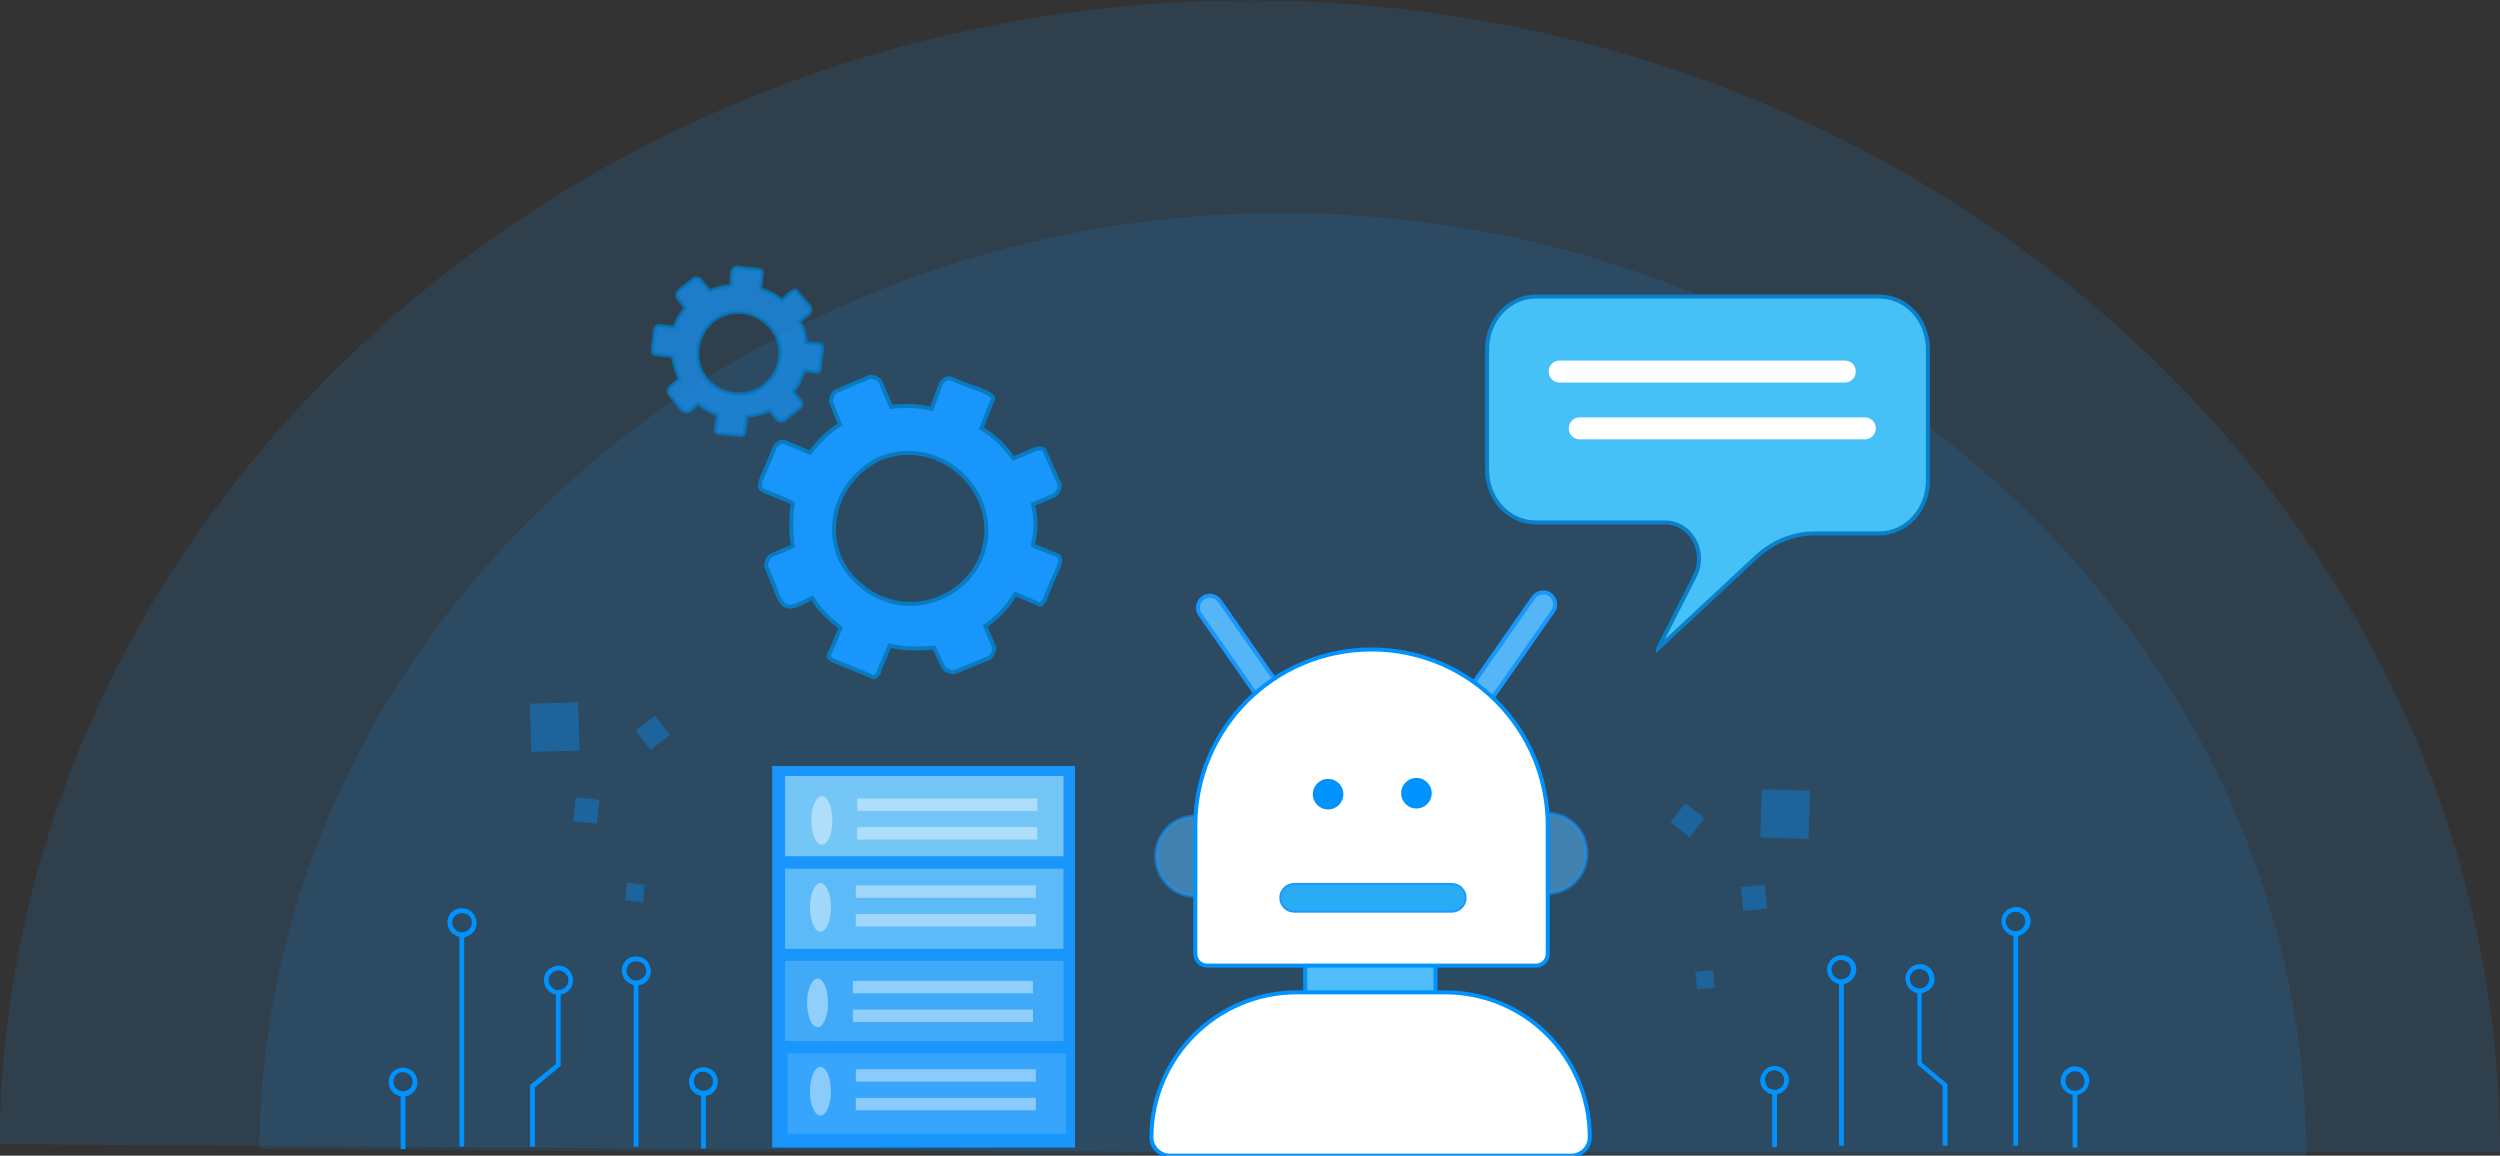<svg id="Layer_1" xmlns="http://www.w3.org/2000/svg" viewBox="0 0 523.5 242"><rect x="0" y="0" width="523.5" height="242" fill="#333333" stroke="none"/><style>.st0{opacity:.13;fill:#1a98fb}.st1{opacity:.52}.st1,.st2,.st3{fill:#54b5f7;stroke:#1996fc;stroke-width:.84;stroke-miterlimit:10}.st3{fill:#50bcf9;stroke:#0093ff;stroke-linecap:round;stroke-linejoin:round}.st4{fill:#0093ff}.st5{opacity:.36}.st6{fill:#1996fc}.st10,.st7,.st8,.st9{fill:#74c6f7}.st8{opacity:.74}.st9{opacity:.43}.st10{opacity:.32}.st11{opacity:.42}.st12{fill:#fff}.st13{opacity:.7;fill:#1996fc;stroke:#057cc6;stroke-miterlimit:10}.st13,.st14,.st15{stroke-width:.84}.st14{stroke-miterlimit:10;fill:#1996fc;stroke:#087bc1}.st15{fill:#46c1f7;stroke:#0980c9}.st15,.st16,.st17,.st18{stroke-miterlimit:10}.st16{stroke-linecap:round;stroke-linejoin:round;fill:#fff;stroke:#0093ff;stroke-width:.84}.st17{fill:none;stroke:#1996fc;stroke-width:1.68}.st18{fill:#2aacf4;stroke:#1a98fb;stroke-width:.42}</style><path class="st0" d="M261.7 241.3L-.1 239.6C.9 107.9 118.8.1 261.7.1 405.3.1 523.5 109 523.5 241.3H261.7z"/><path class="st0" d="M268.6 242l-214.3-1.4c.8-107.8 97.3-196 214.3-196 117.6 0 214.3 89.1 214.3 197.4H268.6z"/><path class="st1" d="M250.2 187.6c-4.4 0-8.1-3.7-8.1-8.3 0-4.6 3.6-8.3 8.1-8.3m73.9 16c4.4 0 8.1-3.7 8.1-8.3 0-4.6-3.6-8.3-8.1-8.3"/><path class="st2" d="M308.2 147.9c-1.1-.8-1.4-2.4-.6-3.5l13.5-19.3c.8-1.1 2.4-1.4 3.5-.6 1.1.8 1.4 2.4.6 3.5l-13.5 19.3c-.8 1.1-2.4 1.4-3.5.6zm-39.9.7c1.1-.8 1.4-2.4.6-3.5l-13.5-19.3c-.8-1.1-2.4-1.4-3.5-.6-1.1.8-1.4 2.4-.6 3.5l13.5 19.3c.8 1.1 2.4 1.4 3.5.6z"/><path class="st3" d="M273.3 196.8h27.3v17.4h-27.3z"/><path class="st4" d="M422.1 196h-.1c-.8 0-1.5-.4-2.1-1-.5-.6-.8-1.4-.8-2.2 0-.8.4-1.5 1-2.1.6-.5 1.4-.8 2.2-.8 1.7.1 3 1.5 2.9 3.1 0 .8-.4 1.5-1 2.1-.6.6-1.3.9-2.1.9zm0-5.1c-.5 0-1 .2-1.4.5-.4.4-.6.9-.7 1.4 0 .5.2 1.1.5 1.5.4.4.9.6 1.4.7.6 0 1.1-.2 1.5-.5.4-.4.6-.9.7-1.4.1-1.2-.8-2.1-2-2.2.1 0 0 0 0 0zM402 208h-.1c-.8 0-1.5-.4-2.1-1-.5-.6-.8-1.4-.8-2.2 0-.8.4-1.5 1-2.1s1.3-.8 2.2-.8c.8 0 1.5.4 2.1 1 .5.6.8 1.4.8 2.2 0 .8-.4 1.5-1 2.1-.7.5-1.4.8-2.1.8zm0-5.1c-.5 0-1 .2-1.4.5-.4.4-.6.9-.7 1.4 0 .5.2 1.1.5 1.5.4.4.9.6 1.4.7.6 0 1.1-.2 1.5-.5.4-.4.6-.9.7-1.4 0-.5-.2-1.1-.5-1.5-.4-.4-.9-.6-1.5-.7zm-16.4 3.2h-.1c-.8 0-1.5-.4-2.1-1-.5-.6-.8-1.4-.8-2.2 0-.8.4-1.5 1-2.1.6-.5 1.3-.8 2.2-.8 1.7.1 3 1.5 2.9 3.1 0 .8-.4 1.5-1 2.1-.6.6-1.3.9-2.1.9zm0-5.1c-.5 0-1 .2-1.4.5-.4.4-.6.9-.7 1.4 0 .5.2 1.1.5 1.5.4.4.9.6 1.4.7.6 0 1.1-.2 1.5-.5.4-.4.6-.9.7-1.4.1-1.2-.8-2.1-2-2.2.1 0 0 0 0 0z"/><path class="st4" d="M385.1 205.6h1v34.3h-1zm-13.5 23.6h-.1c-1.7-.1-3-1.5-2.9-3.1.1-1.7 1.5-2.9 3.1-2.9 1.7.1 3 1.5 2.9 3.1-.1 1.6-1.4 2.9-3 2.9zm0-5.1c-1.1 0-2 .9-2 2s.8 2.1 1.9 2.1c1.1.1 2.1-.8 2.1-1.9.1-1.2-.8-2.1-2-2.2z"/><path class="st4" d="M371.1 228.7h1v11.5h-1zm63.4.6h-.1c-1.7-.1-3-1.5-2.9-3.1.1-1.7 1.5-3 3.1-2.9 1.7.1 3 1.5 2.9 3.1-.1 1.6-1.4 2.9-3 2.9zm0-5c-1.1 0-2 .9-2 2s.8 2.1 1.9 2.1c1.1.1 2.1-.8 2.1-1.9 0-1.2-.8-2.2-2-2.2z"/><path class="st4" d="M434 228.8h1v11.5h-1zm-12.4-33.3h1v44.4h-1zm-13.8 44.4h-1v-12.5l-5.3-4.5v-15.4h.9v15l5.4 4.5zM94.7 195.4c-.6-.5-.9-1.3-1-2.1-.1-1.7 1.2-3.1 2.9-3.1.8 0 1.6.2 2.2.8.6.5.9 1.3 1 2.1 0 .8-.2 1.6-.8 2.2-.5.6-1.3.9-2.1 1h-.1c-.8-.1-1.6-.4-2.1-.9zm1.9-4.2c-1.1 0-2 1-1.9 2.1 0 .5.3 1 .7 1.4.4.4.9.6 1.5.5.5 0 1-.3 1.4-.7.4-.4.6-.9.5-1.5 0-.5-.3-1-.7-1.4-.4-.2-.9-.4-1.5-.4.1 0 .1 0 0 0zm18.3 16.3c-.6-.5-.9-1.3-1-2.1 0-.8.2-1.6.8-2.2.5-.6 1.3-.9 2.1-1 .8 0 1.6.2 2.2.8.6.5.9 1.3 1 2.1 0 .8-.2 1.6-.8 2.2-.5.6-1.3.9-2.1 1h-.1c-.9 0-1.6-.3-2.1-.8zm1.9-4.3c-.5 0-1 .3-1.4.7s-.6.9-.5 1.5c0 .5.3 1 .7 1.4.4.4.9.6 1.5.5.5 0 1-.3 1.4-.7.4-.4.6-.9.5-1.5 0-.5-.3-1-.7-1.4-.4-.3-.9-.5-1.5-.5.1 0 0 0 0 0zm14.4 2.3c-.6-.5-.9-1.3-1-2.1-.1-1.7 1.2-3.1 2.9-3.1.8 0 1.6.2 2.2.8.6.5.9 1.3 1 2.1 0 .8-.2 1.6-.8 2.2-.5.6-1.3.9-2.1 1h-.1c-.8-.1-1.5-.4-2.1-.9zm1.9-4.2c-1.1 0-2 1-1.9 2.1 0 .5.3 1 .7 1.4.4.4.9.6 1.5.5.5 0 1-.3 1.4-.7.4-.4.6-.9.5-1.5 0-.5-.3-1-.7-1.4-.4-.2-.9-.4-1.5-.4.1 0 .1 0 0 0z"/><path class="st4" d="M132.7 205.8h1v34.3h-1zm11.6 20.8c-.1-1.7 1.2-3.1 2.9-3.1 1.6-.1 3.1 1.2 3.1 2.9.1 1.7-1.2 3.1-2.9 3.1h-.1c-1.6 0-3-1.3-3-2.9zm2.9-2.2c-1.1 0-2 1-1.9 2.1 0 1.1 1 2 2.1 1.9 1.1 0 2-1 1.9-2.1 0-1-1-1.9-2.1-1.9z"/><path class="st4" d="M146.8 229h1v11.5h-1zm-65.4-2.3c-.1-1.7 1.2-3.1 2.9-3.1 1.6-.1 3.1 1.2 3.1 2.9.1 1.7-1.2 3.1-2.9 3.1h-.1c-1.6 0-3-1.3-3-2.9zm2.9-2.2c-1.1 0-2 1-1.9 2.1 0 1.1 1 2 2.1 1.9 1.1 0 2-1 1.9-2.1 0-1-.9-1.9-2.1-1.9.1 0 0 0 0 0z"/><path class="st4" d="M83.9 229.1h1v11.5h-1zm12.3-33.4h1v44.4h-1zm14.8 44.4h1v-12.4l5.4-4.5v-15.4h-1v15l-5.4 4.4z"/><g class="st5"><path transform="rotate(-1.612 116.181 152.209)" class="st4" d="M111.1 147.2h10.1v10.1h-10.1z"/><path transform="rotate(-127.974 136.645 153.483)" class="st4" d="M134.1 151h5.1v5.1h-5.1z"/><path transform="rotate(-173.514 122.738 169.707)" class="st4" d="M120.2 167.2h5v5h-5z"/></g><g class="st5"><path transform="rotate(-173.514 132.903 186.929)" class="st4" d="M131 185.1h3.7v3.7H131z"/></g><g class="st5"><path transform="rotate(-178.388 373.83 170.46)" class="st4" d="M368.8 165.4h10.1v10.1h-10.1z"/><path transform="rotate(-52.026 353.366 171.736)" class="st4" d="M350.8 169.2h5.1v5.1h-5.1z"/><path transform="rotate(-6.486 367.32 188.003)" class="st4" d="M364.8 185.5h5v5h-5z"/></g><g class="st5"><path transform="rotate(-6.486 357.154 205.227)" class="st4" d="M355.2 203.3h3.7v3.7h-3.7z"/></g><path class="st6" d="M161.7 160.4h63.4v79.9h-63.4z"/><path class="st7" d="M164.4 162.5h58.3v16.8h-58.3z"/><path class="st8" d="M164.4 181.9h58.3v16.8h-58.3z"/><path class="st9" d="M164.4 201.2h58.3V218h-58.3z"/><path class="st10" d="M164.9 220.6h58.3v16.8h-58.3z"/><g class="st11"><path class="st12" d="M179.5 167.2h37.7v2.6h-37.7zm0 6h37.7v2.6h-37.7z"/><ellipse class="st12" cx="172.1" cy="171.8" rx="2.2" ry="5.1"/><path class="st12" d="M179.2 185.4h37.7v2.6h-37.7zm0 6h37.7v2.6h-37.7z"/><ellipse class="st12" cx="171.8" cy="190" rx="2.2" ry="5.1"/><path class="st12" d="M178.6 205.4h37.7v2.6h-37.7zm0 6h37.7v2.6h-37.7z"/><ellipse class="st12" cx="171.2" cy="210" rx="2.2" ry="5.1"/><path class="st12" d="M179.2 223.9h37.7v2.6h-37.7zm0 6h37.7v2.6h-37.7z"/><ellipse class="st12" cx="171.8" cy="228.5" rx="2.2" ry="5.1"/></g><path class="st13" d="M172 72.3l-.1-.1c-.3-.2-3.2-.2-3.2-.4-.1-1.7-.5-3-1.3-4.5l2-1.7c.3-.3.4-1 .2-1.3l-2.9-3.4s-.4-.1-1 .3l-2 1.7c-1.4-1.1-2.6-1.8-4.5-2.3l.3-3.3c.5-1-2-.9-2.5-1-.9-.1-1.8-.1-2.7-.3-.4-.1-.9.5-1 .9l-.2 3c-1.7.1-3 .5-4.5 1.1l-2-2.4c-.3-.3-1-.4-1.3-.2l-3.2 2.6c-.3.3-.4 1-.2 1.3l1.7 2.2c-1.1 1.2-1.8 2.6-2.4 4.1l-3.1-.4c-.4-.1-.9.5-1 .9-.1.7-.1 1.5-.2 2.2-.1.6-.5 2.5.1 2.8.4.2 3.9.3 3.9.6.2 1.4.7 3 1.4 4.7l-2 1.7c-.3.3-.4 1-.2 1.3.5.7 1.1 1.3 1.6 2 .6.8 1.4 2.2 2.5 1.6.7-.3 1.4-1.1 2-1.6 1.2 1.1 2.6 1.8 4.1 2.4l-.4 3.1c-.1.3 0 .6.2.6.3.1.5.3.7.2l4.3.4c.3.1.6 0 .6-.2.3-.3.3-.5.2-.7l.4-3.1c1.7-.1 3.4-.6 4.9-1.2l1.6 1.9c.3.3 1 .4 1.3.2l3.4-2.7c.3-.3.4-1 .2-1.3l-1.7-2c1.1-1.4 1.8-2.6 2.3-4.5l2.6.3c.3.1.6 0 .6-.2.1-.3.3-.5.2-.7.1-.7.1-1.5.2-2.2.1-.2.5-1.9.1-2.4zm-11.9 8.4c-3.8 3-9.1 2.3-12.2-1.3-3-3.8-2.3-9.1 1.3-12.2 3.8-3 9.1-2.3 12.2 1.3 3.2 3.9 2.4 9.2-1.3 12.2z"/><path class="st14" d="M221.9 116.7c0-.1-.1-.1-.1-.2-.4-.4-5.6-2.1-5.5-2.4.7-3 .7-5.6 0-8.5l4.5-1.9c.7-.4 1.1-1.5 1.1-2.2l-3.3-7.4s-.7-.4-1.9 0l-4.5 1.9c-1.9-2.6-3.7-4.5-6.7-6.3l2.2-5.6c1.4-1.4-3.1-2.7-3.9-3-1.5-.6-3.1-1.1-4.6-1.8-.7-.4-1.9.4-2.2 1.1l-1.9 5.2c-3-.7-5.6-.7-8.5-.4l-2.2-5.2c-.4-.7-1.5-1.1-2.2-1.1l-7.1 3c-.7.4-1.1 1.5-1.1 2.2l1.9 4.8c-2.6 1.5-4.5 3.7-6.3 5.9l-5.2-2.2c-.7-.4-1.9.4-2.2 1.1-.5 1.2-1 2.5-1.5 3.7-.4 1.1-2.2 4.1-1.3 5 .6.6 6.6 2.6 6.6 3.1-.4 2.6-.4 5.6 0 8.9l-4.5 1.9c-.7.4-1.1 1.5-1.1 2.2.6 1.5 1.2 2.9 1.8 4.4.7 1.7 1.3 4.5 3.6 4.1 1.4-.2 2.9-1.2 4.3-1.8 1.5 2.6 3.7 4.5 5.9 6.3l-2.2 5.2c-.4.4-.4 1.1 0 1.1.4.4.7.7 1.1.7l7.4 3c.4.4 1.1.4 1.1 0 .7-.4.7-.7.7-1.1l2.2-5.2c3 .7 6.3.7 9.3.4l1.9 4.1c.4.7 1.5 1.1 2.2 1.1l7.4-3c.7-.4 1.1-1.5 1.1-2.2l-1.9-4.5c2.6-1.9 4.5-3.7 6.3-6.7l4.5 1.9c.4.4 1.1.4 1.1 0 .4-.4.7-.7.7-1.1.5-1.2 1-2.5 1.5-3.7.4-.9 2-3.7 1.5-4.8zm-25.3 8.6c-8.2 3.3-17.1-.7-20.8-8.5-3.3-8.2.7-17.1 8.5-20.8 8.2-3.3 17.1.7 20.8 8.5 3.8 8.6-.3 17.5-8.5 20.8z"/><path class="st15" d="M347.2 135.8l7.7-15.2c2.6-5.1-.9-11.2-6.2-11.2h-27.1c-5.7 0-10.2-4.9-10.2-11V73.1c0-6.1 4.6-11 10.2-11h71.9c5.7 0 10.2 4.9 10.2 11v27.6c0 6.1-4.6 11-10.2 11H380c-4.5 0-8.9 1.8-12.3 5l-20.5 19.1z"/><path class="st12" d="M386.3 80.1h-59.7c-1.3 0-2.3-1-2.3-2.3 0-1.3 1-2.3 2.3-2.3h59.7c1.3 0 2.3 1 2.3 2.3 0 1.3-1 2.3-2.3 2.3zm4.2 11.9h-59.7c-1.3 0-2.3-1-2.3-2.3 0-1.3 1-2.3 2.3-2.3h59.7c1.3 0 2.3 1 2.3 2.3 0 1.2-1 2.3-2.3 2.3z"/><path class="st16" d="M321.6 202.2h-68.8c-1.4 0-2.5-1.1-2.5-2.5v-26.8c0-20.4 16.5-36.9 36.9-36.9s36.9 16.5 36.9 36.9v26.8c0 1.4-1.1 2.5-2.5 2.5zm-50.1 5.6h31.1c16.8 0 30.3 13.6 30.3 30.3 0 2.2-1.8 3.9-3.9 3.9h-84c-2.2 0-3.9-1.8-3.9-3.9.1-16.7 13.7-30.3 30.4-30.3z"/><path class="st18" d="M304 190.9h-33c-1.6 0-2.9-1.3-2.9-2.9 0-1.6 1.3-2.9 2.9-2.9h33c1.6 0 2.9 1.3 2.9 2.9 0 1.6-1.3 2.9-2.9 2.9z"/><circle class="st4" cx="278.1" cy="166.3" r="3.2"/><circle class="st4" cx="296.6" cy="166.1" r="3.2"/></svg>